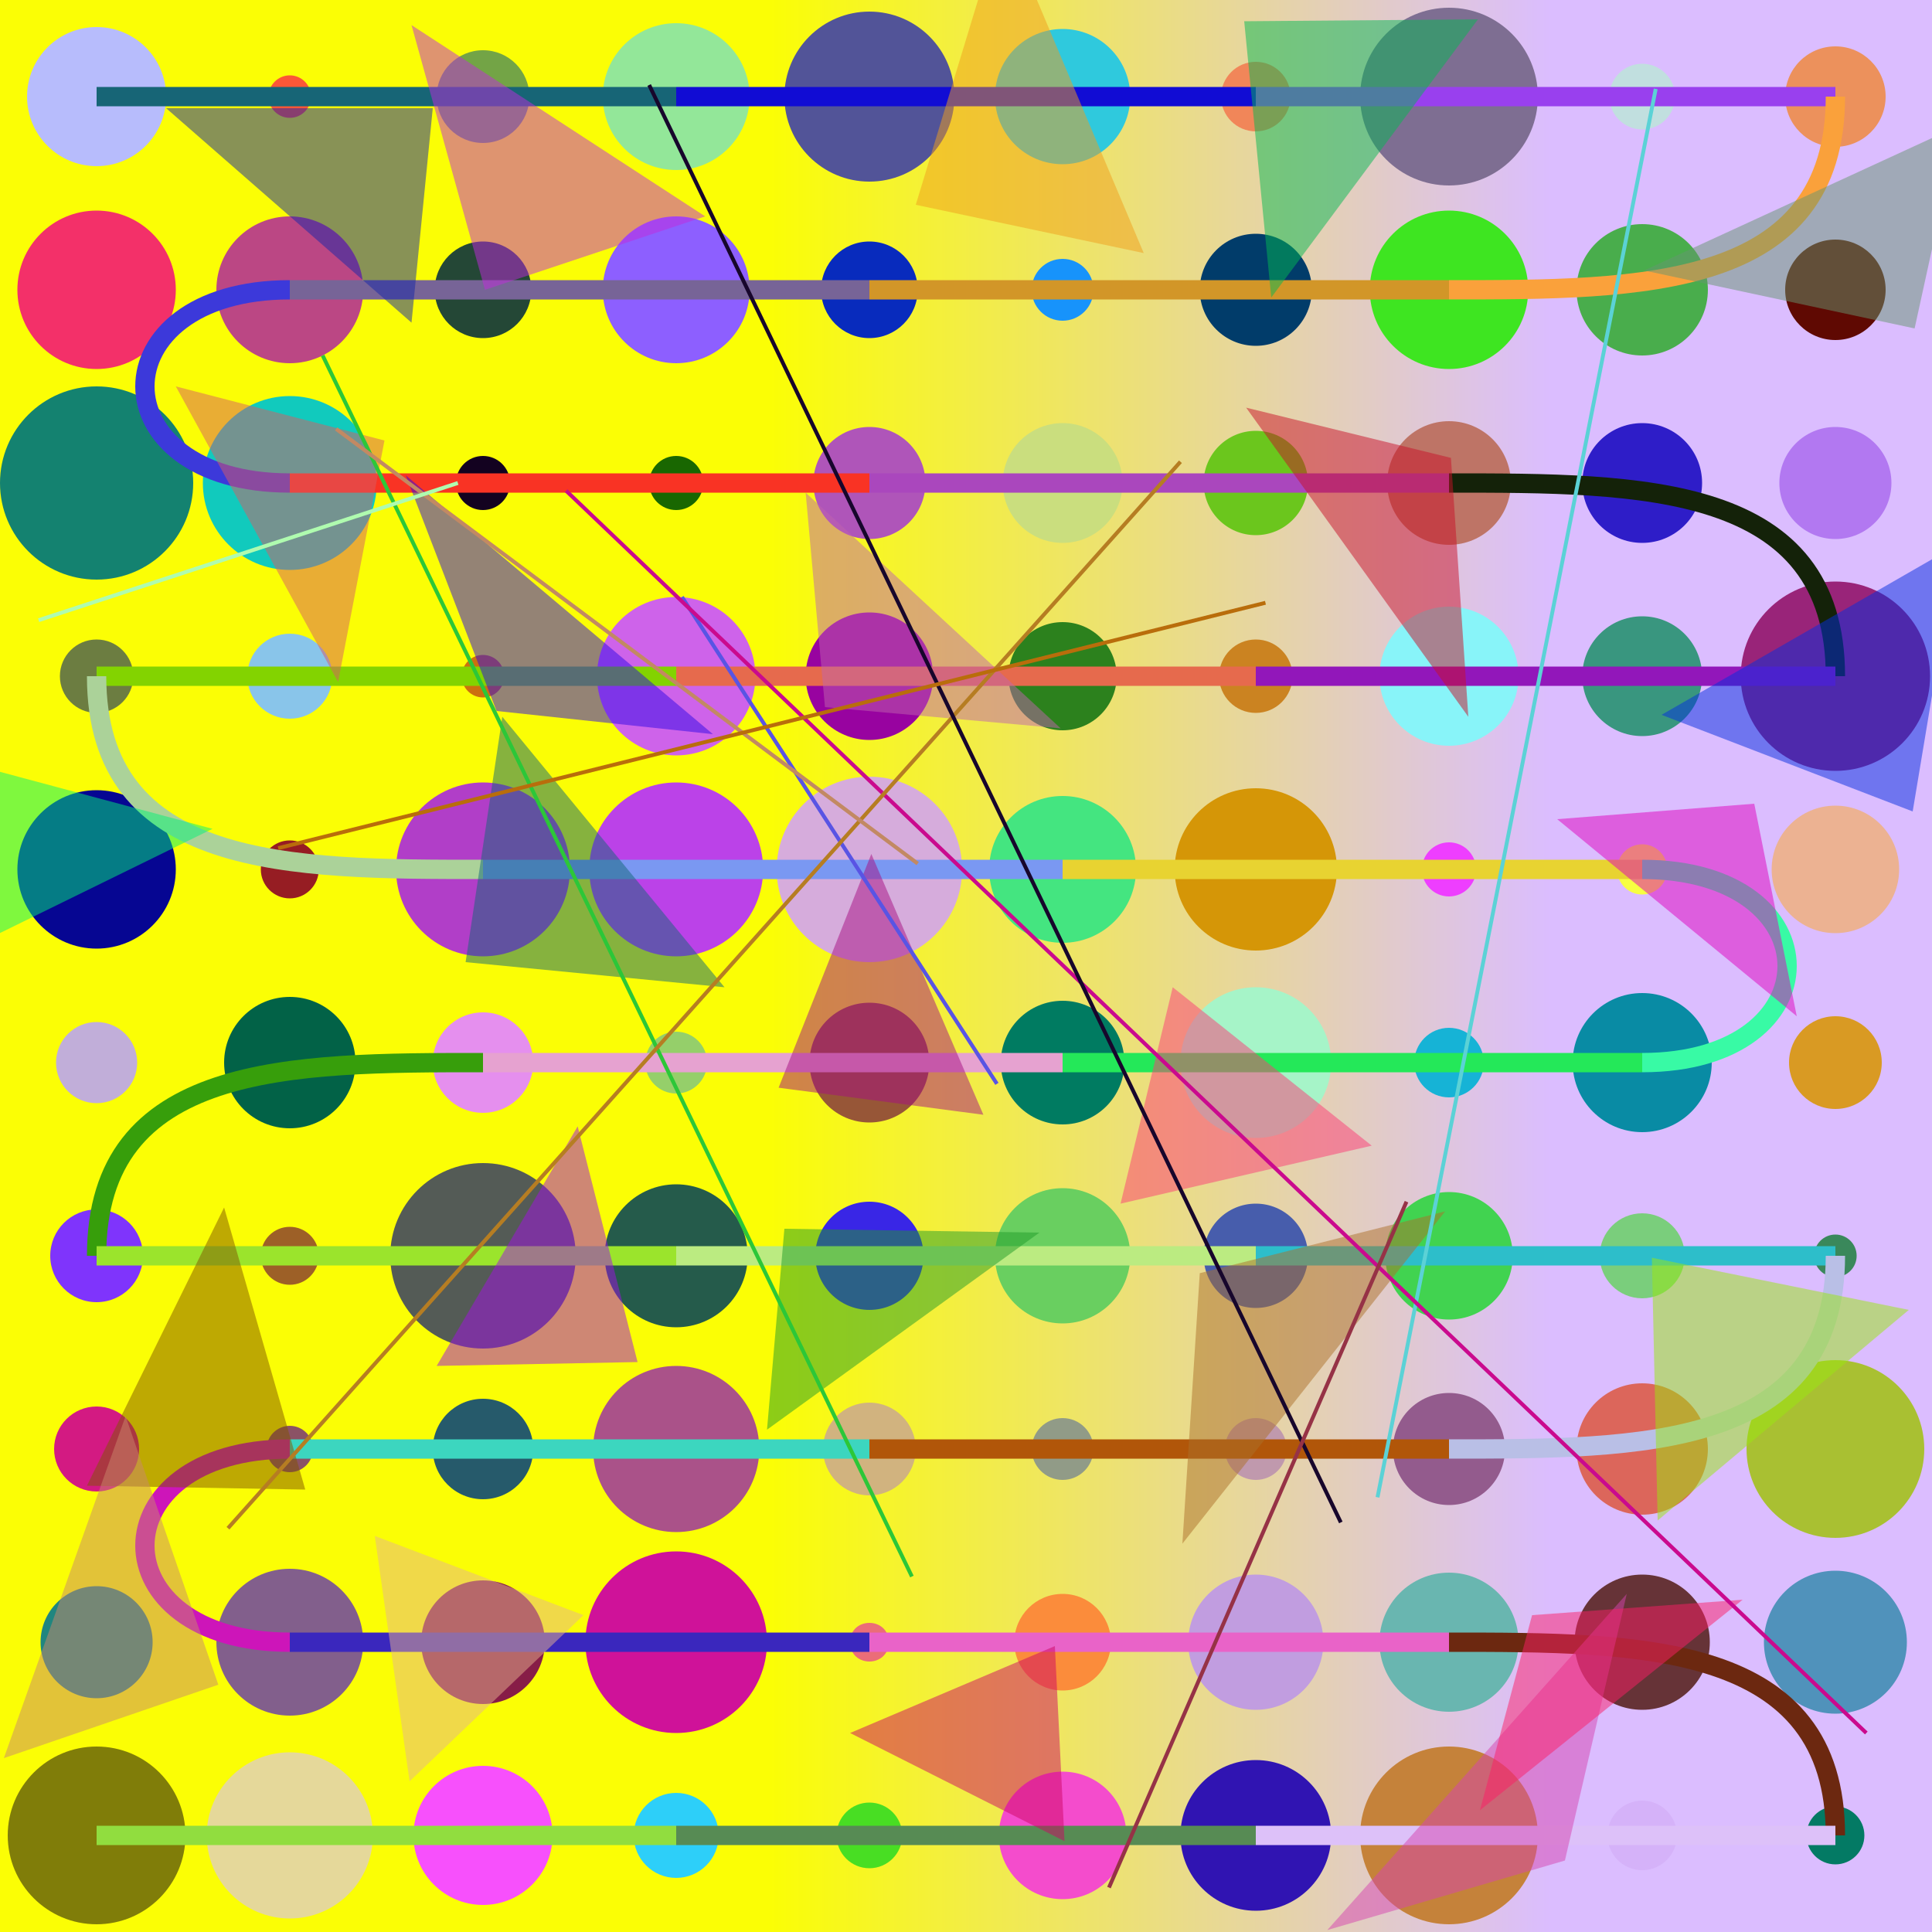 <?xml version="1.0" encoding="UTF-8"?>
<svg xmlns="http://www.w3.org/2000/svg" xmlns:xlink="http://www.w3.org/1999/xlink" width="500pt" height="500pt" viewBox="0 0 500 500" version="1.1">
<defs>
<linearGradient id="linear0" gradientUnits="userSpaceOnUse" x1="0" y1="0.5" x2="1" y2="0.5" gradientTransform="matrix(500,0,0,500,0,0)">
<stop offset="0.4" style="stop-color:rgb(98.3%,99.5%,2.1%);stop-opacity:1;"/>
<stop offset="0.8" style="stop-color:rgb(85.7%,74.1%,99.9%);stop-opacity:1;"/>
</linearGradient>
<clipPath id="clip1">
  <rect x="0" y="0" width="500" height="500"/>
</clipPath>
<g id="surface348" clip-path="url(#clip1)">
<rect x="0" y="0" width="500" height="500" style="fill:url(#linear0);stroke:none;"/>
<path style=" stroke:none;fill-rule:nonzero;fill:rgb(71.6%,73.6%,98.8%);fill-opacity:1;" d="M 43 25 C 43 34.941 34.941 43 25 43 C 15.059 43 7 34.941 7 25 C 7 15.059 15.059 7 25 7 C 34.941 7 43 15.059 43 25 "/>
<path style=" stroke:none;fill-rule:nonzero;fill:rgb(98.2%,34.2%,21.8%);fill-opacity:1;" d="M 80.5 25 C 80.5 28.039 78.039 30.5 75 30.5 C 71.961 30.5 69.5 28.039 69.5 25 C 69.5 21.961 71.961 19.5 75 19.5 C 78.039 19.5 80.5 21.961 80.5 25 "/>
<path style=" stroke:none;fill-rule:nonzero;fill:rgb(45.2%,64.2%,27.7%);fill-opacity:1;" d="M 137 25 C 137 31.629 131.629 37 125 37 C 118.371 37 113 31.629 113 25 C 113 18.371 118.371 13 125 13 C 131.629 13 137 18.371 137 25 "/>
<path style=" stroke:none;fill-rule:nonzero;fill:rgb(57.7%,90.4%,60%);fill-opacity:1;" d="M 194 25 C 194 35.492 185.492 44 175 44 C 164.508 44 156 35.492 156 25 C 156 14.508 164.508 6 175 6 C 185.492 6 194 14.508 194 25 "/>
<path style=" stroke:none;fill-rule:nonzero;fill:rgb(32.1%,32.9%,59.4%);fill-opacity:1;" d="M 247 25 C 247 37.148 237.148 47 225 47 C 212.852 47 203 37.148 203 25 C 203 12.852 212.852 3 225 3 C 237.148 3 247 12.852 247 25 "/>
<path style=" stroke:none;fill-rule:nonzero;fill:rgb(18.6%,78.8%,86.5%);fill-opacity:1;" d="M 292.5 25 C 292.5 34.664 284.664 42.5 275 42.5 C 265.336 42.5 257.5 34.664 257.5 25 C 257.5 15.336 265.336 7.5 275 7.5 C 284.664 7.5 292.5 15.336 292.5 25 "/>
<path style=" stroke:none;fill-rule:nonzero;fill:rgb(94.3%,52.4%,35%);fill-opacity:1;" d="M 334 25 C 334 29.969 329.969 34 325 34 C 320.031 34 316 29.969 316 25 C 316 20.031 320.031 16 325 16 C 329.969 16 334 20.031 334 25 "/>
<path style=" stroke:none;fill-rule:nonzero;fill:rgb(49.4%,43.1%,57.4%);fill-opacity:1;" d="M 398 25 C 398 37.703 387.703 48 375 48 C 362.297 48 352 37.703 352 25 C 352 12.297 362.297 2 375 2 C 387.703 2 398 12.297 398 25 "/>
<path style=" stroke:none;fill-rule:nonzero;fill:rgb(75.7%,87.3%,87.5%);fill-opacity:1;" d="M 433.5 25 C 433.5 29.695 429.695 33.5 425 33.5 C 420.305 33.5 416.5 29.695 416.5 25 C 416.5 20.305 420.305 16.5 425 16.5 C 429.695 16.5 433.5 20.305 433.5 25 "/>
<path style=" stroke:none;fill-rule:nonzero;fill:rgb(92.3%,56.8%,36.3%);fill-opacity:1;" d="M 488 25 C 488 32.18 482.18 38 475 38 C 467.82 38 462 32.18 462 25 C 462 17.82 467.82 12 475 12 C 482.18 12 488 17.82 488 25 "/>
<path style=" stroke:none;fill-rule:nonzero;fill:rgb(37.2%,3.6%,0.8%);fill-opacity:1;" d="M 488 75 C 488 82.18 482.18 88 475 88 C 467.82 88 462 82.18 462 75 C 462 67.82 467.82 62 475 62 C 482.18 62 488 67.82 488 75 "/>
<path style=" stroke:none;fill-rule:nonzero;fill:rgb(28.7%,67.6%,30%);fill-opacity:1;" d="M 442 75 C 442 84.391 434.391 92 425 92 C 415.609 92 408 84.391 408 75 C 408 65.609 415.609 58 425 58 C 434.391 58 442 65.609 442 75 "/>
<path style=" stroke:none;fill-rule:nonzero;fill:rgb(24.3%,89.5%,13%);fill-opacity:1;" d="M 395.5 75 C 395.5 86.32 386.32 95.5 375 95.5 C 363.68 95.5 354.5 86.32 354.5 75 C 354.5 63.68 363.68 54.5 375 54.5 C 386.32 54.5 395.5 63.68 395.5 75 "/>
<path style=" stroke:none;fill-rule:nonzero;fill:rgb(0.4%,23.7%,41.5%);fill-opacity:1;" d="M 339.5 75 C 339.5 83.008 333.008 89.5 325 89.5 C 316.992 89.5 310.5 83.008 310.5 75 C 310.5 66.992 316.992 60.5 325 60.5 C 333.008 60.5 339.5 66.992 339.5 75 "/>
<path style=" stroke:none;fill-rule:nonzero;fill:rgb(9.3%,57.5%,98.4%);fill-opacity:1;" d="M 283 75 C 283 79.418 279.418 83 275 83 C 270.582 83 267 79.418 267 75 C 267 70.582 270.582 67 275 67 C 279.418 67 283 70.582 283 75 "/>
<path style=" stroke:none;fill-rule:nonzero;fill:rgb(3.3%,16.9%,73.9%);fill-opacity:1;" d="M 237.5 75 C 237.5 81.902 231.902 87.5 225 87.5 C 218.098 87.5 212.5 81.902 212.5 75 C 212.5 68.098 218.098 62.5 225 62.5 C 231.902 62.5 237.5 68.098 237.5 75 "/>
<path style=" stroke:none;fill-rule:nonzero;fill:rgb(55.3%,37.4%,99.9%);fill-opacity:1;" d="M 194 75 C 194 85.492 185.492 94 175 94 C 164.508 94 156 85.492 156 75 C 156 64.508 164.508 56 175 56 C 185.492 56 194 64.508 194 75 "/>
<path style=" stroke:none;fill-rule:nonzero;fill:rgb(14.3%,28%,21.4%);fill-opacity:1;" d="M 137.5 75 C 137.5 81.902 131.902 87.5 125 87.5 C 118.098 87.5 112.5 81.902 112.5 75 C 112.5 68.098 118.098 62.5 125 62.5 C 131.902 62.5 137.5 68.098 137.5 75 "/>
<path style=" stroke:none;fill-rule:nonzero;fill:rgb(73.4%,28%,51.7%);fill-opacity:1;" d="M 94 75 C 94 85.492 85.492 94 75 94 C 64.508 94 56 85.492 56 75 C 56 64.508 64.508 56 75 56 C 85.492 56 94 64.508 94 75 "/>
<path style=" stroke:none;fill-rule:nonzero;fill:rgb(95.1%,19%,41.2%);fill-opacity:1;" d="M 45.5 75 C 45.5 86.32 36.32 95.5 25 95.5 C 13.68 95.5 4.5 86.32 4.5 75 C 4.5 63.68 13.68 54.5 25 54.5 C 36.32 54.5 45.5 63.68 45.5 75 "/>
<path style=" stroke:none;fill-rule:nonzero;fill:rgb(7.9%,51%,43.8%);fill-opacity:1;" d="M 50 125 C 50 138.809 38.809 150 25 150 C 11.191 150 0 138.809 0 125 C 0 111.191 11.191 100 25 100 C 38.809 100 50 111.191 50 125 "/>
<path style=" stroke:none;fill-rule:nonzero;fill:rgb(6.8%,79%,74%);fill-opacity:1;" d="M 97.5 125 C 97.5 137.426 87.426 147.5 75 147.5 C 62.574 147.5 52.5 137.426 52.5 125 C 52.5 112.574 62.574 102.5 75 102.5 C 87.426 102.5 97.5 112.574 97.5 125 "/>
<path style=" stroke:none;fill-rule:nonzero;fill:rgb(7.8%,0.8%,12.5%);fill-opacity:1;" d="M 132 125 C 132 128.867 128.867 132 125 132 C 121.133 132 118 128.867 118 125 C 118 121.133 121.133 118 125 118 C 128.867 118 132 121.133 132 125 "/>
<path style=" stroke:none;fill-rule:nonzero;fill:rgb(10%,40.5%,0.6%);fill-opacity:1;" d="M 182 125 C 182 128.867 178.867 132 175 132 C 171.133 132 168 128.867 168 125 C 168 121.133 171.133 118 175 118 C 178.867 118 182 121.133 182 125 "/>
<path style=" stroke:none;fill-rule:nonzero;fill:rgb(68.6%,33.4%,72.4%);fill-opacity:1;" d="M 239.5 125 C 239.5 133.008 233.008 139.5 225 139.5 C 216.992 139.5 210.5 133.008 210.5 125 C 210.5 116.992 216.992 110.5 225 110.5 C 233.008 110.5 239.5 116.992 239.5 125 "/>
<path style=" stroke:none;fill-rule:nonzero;fill:rgb(79.1%,87.1%,49.4%);fill-opacity:1;" d="M 290.5 125 C 290.5 133.559 283.559 140.5 275 140.5 C 266.441 140.5 259.5 133.559 259.5 125 C 259.5 116.441 266.441 109.5 275 109.5 C 283.559 109.5 290.5 116.441 290.5 125 "/>
<path style=" stroke:none;fill-rule:nonzero;fill:rgb(41.9%,77.7%,11.4%);fill-opacity:1;" d="M 338.5 125 C 338.5 132.457 332.457 138.5 325 138.5 C 317.543 138.5 311.5 132.457 311.5 125 C 311.5 117.543 317.543 111.5 325 111.5 C 332.457 111.5 338.5 117.543 338.5 125 "/>
<path style=" stroke:none;fill-rule:nonzero;fill:rgb(74.6%,45.4%,40.2%);fill-opacity:1;" d="M 391 125 C 391 133.836 383.836 141 375 141 C 366.164 141 359 133.836 359 125 C 359 116.164 366.164 109 375 109 C 383.836 109 391 116.164 391 125 "/>
<path style=" stroke:none;fill-rule:nonzero;fill:rgb(18.3%,11.7%,78.5%);fill-opacity:1;" d="M 440.5 125 C 440.5 133.559 433.559 140.5 425 140.5 C 416.441 140.5 409.5 133.559 409.5 125 C 409.5 116.441 416.441 109.5 425 109.5 C 433.559 109.5 440.5 116.441 440.5 125 "/>
<path style=" stroke:none;fill-rule:nonzero;fill:rgb(69.7%,47.2%,94.3%);fill-opacity:1;" d="M 489.5 125 C 489.5 133.008 483.008 139.5 475 139.5 C 466.992 139.5 460.5 133.008 460.5 125 C 460.5 116.992 466.992 110.5 475 110.5 C 483.008 110.5 489.5 116.992 489.5 125 "/>
<path style=" stroke:none;fill-rule:nonzero;fill:rgb(60%,14.3%,47.4%);fill-opacity:1;" d="M 499.5 175 C 499.5 188.531 488.531 199.5 475 199.5 C 461.469 199.5 450.5 188.531 450.5 175 C 450.5 161.469 461.469 150.5 475 150.5 C 488.531 150.5 499.5 161.469 499.5 175 "/>
<path style=" stroke:none;fill-rule:nonzero;fill:rgb(22.6%,58.7%,49.7%);fill-opacity:1;" d="M 440.5 175 C 440.5 183.559 433.559 190.5 425 190.5 C 416.441 190.5 409.5 183.559 409.5 175 C 409.5 166.441 416.441 159.5 425 159.5 C 433.559 159.5 440.5 166.441 440.5 175 "/>
<path style=" stroke:none;fill-rule:nonzero;fill:rgb(53.2%,95.5%,97.4%);fill-opacity:1;" d="M 393 175 C 393 184.941 384.941 193 375 193 C 365.059 193 357 184.941 357 175 C 357 165.059 365.059 157 375 157 C 384.941 157 393 165.059 393 175 "/>
<path style=" stroke:none;fill-rule:nonzero;fill:rgb(79.6%,51.3%,12.9%);fill-opacity:1;" d="M 334.5 175 C 334.5 180.246 330.246 184.5 325 184.5 C 319.754 184.5 315.5 180.246 315.5 175 C 315.5 169.754 319.754 165.5 325 165.5 C 330.246 165.5 334.5 169.754 334.5 175 "/>
<path style=" stroke:none;fill-rule:nonzero;fill:rgb(17.3%,50.6%,11.6%);fill-opacity:1;" d="M 289 175 C 289 182.73 282.73 189 275 189 C 267.27 189 261 182.73 261 175 C 261 167.27 267.27 161 275 161 C 282.73 161 289 167.27 289 175 "/>
<path style=" stroke:none;fill-rule:nonzero;fill:rgb(59.4%,1.2%,62.6%);fill-opacity:1;" d="M 241.5 175 C 241.5 184.113 234.113 191.5 225 191.5 C 215.887 191.5 208.5 184.113 208.5 175 C 208.5 165.887 215.887 158.5 225 158.5 C 234.113 158.5 241.5 165.887 241.5 175 "/>
<path style=" stroke:none;fill-rule:nonzero;fill:rgb(80.6%,38.7%,91.7%);fill-opacity:1;" d="M 195.5 175 C 195.5 186.32 186.32 195.5 175 195.5 C 163.68 195.5 154.5 186.32 154.5 175 C 154.5 163.68 163.68 154.5 175 154.5 C 186.32 154.5 195.5 163.68 195.5 175 "/>
<path style=" stroke:none;fill-rule:nonzero;fill:rgb(80%,44%,6.2%);fill-opacity:1;" d="M 130.5 175 C 130.5 178.039 128.039 180.5 125 180.5 C 121.961 180.5 119.5 178.039 119.5 175 C 119.5 171.961 121.961 169.5 125 169.5 C 128.039 169.5 130.5 171.961 130.5 175 "/>
<path style=" stroke:none;fill-rule:nonzero;fill:rgb(53.9%,77.1%,91.7%);fill-opacity:1;" d="M 86 175 C 86 181.074 81.074 186 75 186 C 68.926 186 64 181.074 64 175 C 64 168.926 68.926 164 75 164 C 81.074 164 86 168.926 86 175 "/>
<path style=" stroke:none;fill-rule:nonzero;fill:rgb(42.3%,48.9%,25.4%);fill-opacity:1;" d="M 34.5 175 C 34.5 180.246 30.246 184.5 25 184.5 C 19.754 184.5 15.5 180.246 15.5 175 C 15.5 169.754 19.754 165.5 25 165.5 C 30.246 165.5 34.5 169.754 34.5 175 "/>
<path style=" stroke:none;fill-rule:nonzero;fill:rgb(2.4%,2.6%,57.1%);fill-opacity:1;" d="M 45.5 225 C 45.5 236.32 36.32 245.5 25 245.5 C 13.68 245.5 4.5 236.32 4.5 225 C 4.5 213.68 13.68 204.5 25 204.5 C 36.32 204.5 45.5 213.68 45.5 225 "/>
<path style=" stroke:none;fill-rule:nonzero;fill:rgb(58.9%,11.5%,13.7%);fill-opacity:1;" d="M 82.5 225 C 82.5 229.141 79.141 232.5 75 232.5 C 70.859 232.5 67.5 229.141 67.5 225 C 67.5 220.859 70.859 217.5 75 217.5 C 79.141 217.5 82.5 220.859 82.5 225 "/>
<path style=" stroke:none;fill-rule:nonzero;fill:rgb(69.2%,24.3%,78.4%);fill-opacity:1;" d="M 147.5 225 C 147.5 237.426 137.426 247.5 125 247.5 C 112.574 247.5 102.5 237.426 102.5 225 C 102.5 212.574 112.574 202.5 125 202.5 C 137.426 202.5 147.5 212.574 147.5 225 "/>
<path style=" stroke:none;fill-rule:nonzero;fill:rgb(73.2%,26.1%,90.9%);fill-opacity:1;" d="M 197.5 225 C 197.5 237.426 187.426 247.5 175 247.5 C 162.574 247.5 152.5 237.426 152.5 225 C 152.5 212.574 162.574 202.5 175 202.5 C 187.426 202.5 197.5 212.574 197.5 225 "/>
<path style=" stroke:none;fill-rule:nonzero;fill:rgb(83.6%,67.2%,86.2%);fill-opacity:1;" d="M 249 225 C 249 238.254 238.254 249 225 249 C 211.746 249 201 238.254 201 225 C 201 211.746 211.746 201 225 201 C 238.254 201 249 211.746 249 225 "/>
<path style=" stroke:none;fill-rule:nonzero;fill:rgb(26.6%,89.5%,50.1%);fill-opacity:1;" d="M 294 225 C 294 235.492 285.492 244 275 244 C 264.508 244 256 235.492 256 225 C 256 214.508 264.508 206 275 206 C 285.492 206 294 214.508 294 225 "/>
<path style=" stroke:none;fill-rule:nonzero;fill:rgb(83.3%,58.7%,2.8%);fill-opacity:1;" d="M 346 225 C 346 236.598 336.598 246 325 246 C 313.402 246 304 236.598 304 225 C 304 213.402 313.402 204 325 204 C 336.598 204 346 213.402 346 225 "/>
<path style=" stroke:none;fill-rule:nonzero;fill:rgb(93.3%,24.4%,99.8%);fill-opacity:1;" d="M 382 225 C 382 228.867 378.867 232 375 232 C 371.133 232 368 228.867 368 225 C 368 221.133 371.133 218 375 218 C 378.867 218 382 221.133 382 225 "/>
<path style=" stroke:none;fill-rule:nonzero;fill:rgb(96.5%,99.9%,25.7%);fill-opacity:1;" d="M 431.5 225 C 431.5 228.59 428.59 231.5 425 231.5 C 421.41 231.5 418.5 228.59 418.5 225 C 418.5 221.41 421.41 218.5 425 218.5 C 428.59 218.5 431.5 221.41 431.5 225 "/>
<path style=" stroke:none;fill-rule:nonzero;fill:rgb(92.3%,69.8%,57.3%);fill-opacity:1;" d="M 491.5 225 C 491.5 234.113 484.113 241.5 475 241.5 C 465.887 241.5 458.5 234.113 458.5 225 C 458.5 215.887 465.887 208.5 475 208.5 C 484.113 208.5 491.5 215.887 491.5 225 "/>
<path style=" stroke:none;fill-rule:nonzero;fill:rgb(84.8%,60.4%,13.9%);fill-opacity:1;" d="M 487 275 C 487 281.629 481.629 287 475 287 C 468.371 287 463 281.629 463 275 C 463 268.371 468.371 263 475 263 C 481.629 263 487 268.371 487 275 "/>
<path style=" stroke:none;fill-rule:nonzero;fill:rgb(3.7%,54.4%,64.4%);fill-opacity:1;" d="M 443 275 C 443 284.941 434.941 293 425 293 C 415.059 293 407 284.941 407 275 C 407 265.059 415.059 257 425 257 C 434.941 257 443 265.059 443 275 "/>
<path style=" stroke:none;fill-rule:nonzero;fill:rgb(8.7%,70.1%,83.7%);fill-opacity:1;" d="M 384 275 C 384 279.969 379.969 284 375 284 C 370.031 284 366 279.969 366 275 C 366 270.031 370.031 266 375 266 C 379.969 266 384 270.031 384 275 "/>
<path style=" stroke:none;fill-rule:nonzero;fill:rgb(65.1%,95.4%,78.4%);fill-opacity:1;" d="M 344.5 275 C 344.5 285.77 335.77 294.5 325 294.5 C 314.23 294.5 305.5 285.77 305.5 275 C 305.5 264.23 314.23 255.5 325 255.5 C 335.77 255.5 344.5 264.23 344.5 275 "/>
<path style=" stroke:none;fill-rule:nonzero;fill:rgb(0.2%,48.3%,38.1%);fill-opacity:1;" d="M 291 275 C 291 283.836 283.836 291 275 291 C 266.164 291 259 283.836 259 275 C 259 266.164 266.164 259 275 259 C 283.836 259 291 266.164 291 275 "/>
<path style=" stroke:none;fill-rule:nonzero;fill:rgb(59.1%,33.6%,21.5%);fill-opacity:1;" d="M 240.5 275 C 240.5 283.559 233.559 290.5 225 290.5 C 216.441 290.5 209.5 283.559 209.5 275 C 209.5 266.441 216.441 259.5 225 259.5 C 233.559 259.5 240.5 266.441 240.5 275 "/>
<path style=" stroke:none;fill-rule:nonzero;fill:rgb(58.3%,80.9%,41.5%);fill-opacity:1;" d="M 183 275 C 183 279.418 179.418 283 175 283 C 170.582 283 167 279.418 167 275 C 167 270.582 170.582 267 175 267 C 179.418 267 183 270.582 183 275 "/>
<path style=" stroke:none;fill-rule:nonzero;fill:rgb(89.6%,56%,93.2%);fill-opacity:1;" d="M 138 275 C 138 282.18 132.18 288 125 288 C 117.82 288 112 282.18 112 275 C 112 267.82 117.82 262 125 262 C 132.18 262 138 267.82 138 275 "/>
<path style=" stroke:none;fill-rule:nonzero;fill:rgb(1.1%,38.3%,28.1%);fill-opacity:1;" d="M 92 275 C 92 284.391 84.391 292 75 292 C 65.609 292 58 284.391 58 275 C 58 265.609 65.609 258 75 258 C 84.391 258 92 265.609 92 275 "/>
<path style=" stroke:none;fill-rule:nonzero;fill:rgb(75.4%,68%,84.8%);fill-opacity:1;" d="M 35.5 275 C 35.5 280.801 30.801 285.5 25 285.5 C 19.199 285.5 14.5 280.801 14.5 275 C 14.5 269.199 19.199 264.5 25 264.5 C 30.801 264.5 35.5 269.199 35.5 275 "/>
<path style=" stroke:none;fill-rule:nonzero;fill:rgb(49.8%,20.7%,98.6%);fill-opacity:1;" d="M 37 325 C 37 331.629 31.629 337 25 337 C 18.371 337 13 331.629 13 325 C 13 318.371 18.371 313 25 313 C 31.629 313 37 318.371 37 325 "/>
<path style=" stroke:none;fill-rule:nonzero;fill:rgb(61.5%,37.6%,15.6%);fill-opacity:1;" d="M 82.5 325 C 82.5 329.141 79.141 332.5 75 332.5 C 70.859 332.5 67.5 329.141 67.5 325 C 67.5 320.859 70.859 317.5 75 317.5 C 79.141 317.5 82.5 320.859 82.5 325 "/>
<path style=" stroke:none;fill-rule:nonzero;fill:rgb(33.1%,35.9%,33.6%);fill-opacity:1;" d="M 149 325 C 149 338.254 138.254 349 125 349 C 111.746 349 101 338.254 101 325 C 101 311.746 111.746 301 125 301 C 138.254 301 149 311.746 149 325 "/>
<path style=" stroke:none;fill-rule:nonzero;fill:rgb(14.8%,35.9%,29.5%);fill-opacity:1;" d="M 193.5 325 C 193.5 335.219 185.219 343.5 175 343.5 C 164.781 343.5 156.5 335.219 156.5 325 C 156.5 314.781 164.781 306.5 175 306.5 C 185.219 306.5 193.5 314.781 193.5 325 "/>
<path style=" stroke:none;fill-rule:nonzero;fill:rgb(22.6%,15%,90%);fill-opacity:1;" d="M 239 325 C 239 332.73 232.73 339 225 339 C 217.27 339 211 332.73 211 325 C 211 317.27 217.27 311 225 311 C 232.73 311 239 317.27 239 325 "/>
<path style=" stroke:none;fill-rule:nonzero;fill:rgb(41.1%,81.2%,37.5%);fill-opacity:1;" d="M 292.5 325 C 292.5 334.664 284.664 342.5 275 342.5 C 265.336 342.5 257.5 334.664 257.5 325 C 257.5 315.336 265.336 307.5 275 307.5 C 284.664 307.5 292.5 315.336 292.5 325 "/>
<path style=" stroke:none;fill-rule:nonzero;fill:rgb(28.1%,36.5%,67.3%);fill-opacity:1;" d="M 338.5 325 C 338.5 332.457 332.457 338.5 325 338.5 C 317.543 338.5 311.5 332.457 311.5 325 C 311.5 317.543 317.543 311.5 325 311.5 C 332.457 311.5 338.5 317.543 338.5 325 "/>
<path style=" stroke:none;fill-rule:nonzero;fill:rgb(25.6%,82.7%,31.3%);fill-opacity:1;" d="M 391.5 325 C 391.5 334.113 384.113 341.5 375 341.5 C 365.887 341.5 358.5 334.113 358.5 325 C 358.5 315.887 365.887 308.5 375 308.5 C 384.113 308.5 391.5 315.887 391.5 325 "/>
<path style=" stroke:none;fill-rule:nonzero;fill:rgb(47.9%,80.8%,48.6%);fill-opacity:1;" d="M 436 325 C 436 331.074 431.074 336 425 336 C 418.926 336 414 331.074 414 325 C 414 318.926 418.926 314 425 314 C 431.074 314 436 318.926 436 325 "/>
<path style=" stroke:none;fill-rule:nonzero;fill:rgb(22.9%,53.5%,35.9%);fill-opacity:1;" d="M 480.5 325 C 480.5 328.039 478.039 330.5 475 330.5 C 471.961 330.5 469.5 328.039 469.5 325 C 469.5 321.961 471.961 319.5 475 319.5 C 478.039 319.5 480.5 321.961 480.5 325 "/>
<path style=" stroke:none;fill-rule:nonzero;fill:rgb(66.2%,75.3%,19.9%);fill-opacity:1;" d="M 498 375 C 498 387.703 487.703 398 475 398 C 462.297 398 452 387.703 452 375 C 452 362.297 462.297 352 475 352 C 487.703 352 498 362.297 498 375 "/>
<path style=" stroke:none;fill-rule:nonzero;fill:rgb(86.3%,39.9%,35.6%);fill-opacity:1;" d="M 442 375 C 442 384.391 434.391 392 425 392 C 415.609 392 408 384.391 408 375 C 408 365.609 415.609 358 425 358 C 434.391 358 442 365.609 442 375 "/>
<path style=" stroke:none;fill-rule:nonzero;fill:rgb(57.8%,35.6%,55.4%);fill-opacity:1;" d="M 389.5 375 C 389.5 383.008 383.008 389.5 375 389.5 C 366.992 389.5 360.5 383.008 360.5 375 C 360.5 366.992 366.992 360.5 375 360.5 C 383.008 360.5 389.5 366.992 389.5 375 "/>
<path style=" stroke:none;fill-rule:nonzero;fill:rgb(75.3%,59.8%,67.7%);fill-opacity:1;" d="M 333 375 C 333 379.418 329.418 383 325 383 C 320.582 383 317 379.418 317 375 C 317 370.582 320.582 367 325 367 C 329.418 367 333 370.582 333 375 "/>
<path style=" stroke:none;fill-rule:nonzero;fill:rgb(56.9%,60.8%,52.8%);fill-opacity:1;" d="M 283 375 C 283 379.418 279.418 383 275 383 C 270.582 383 267 379.418 267 375 C 267 370.582 270.582 367 275 367 C 279.418 367 283 370.582 283 375 "/>
<path style=" stroke:none;fill-rule:nonzero;fill:rgb(81.7%,70.3%,49.9%);fill-opacity:1;" d="M 237 375 C 237 381.629 231.629 387 225 387 C 218.371 387 213 381.629 213 375 C 213 368.371 218.371 363 225 363 C 231.629 363 237 368.371 237 375 "/>
<path style=" stroke:none;fill-rule:nonzero;fill:rgb(66.6%,32.3%,53.6%);fill-opacity:1;" d="M 196.5 375 C 196.5 386.875 186.875 396.5 175 396.5 C 163.125 396.5 153.5 386.875 153.5 375 C 153.5 363.125 163.125 353.5 175 353.5 C 186.875 353.5 196.5 363.125 196.5 375 "/>
<path style=" stroke:none;fill-rule:nonzero;fill:rgb(15.2%,35.2%,41.8%);fill-opacity:1;" d="M 138 375 C 138 382.18 132.18 388 125 388 C 117.82 388 112 382.18 112 375 C 112 367.82 117.82 362 125 362 C 132.18 362 138 367.82 138 375 "/>
<path style=" stroke:none;fill-rule:nonzero;fill:rgb(54.4%,32.2%,39.8%);fill-opacity:1;" d="M 81 375 C 81 378.312 78.312 381 75 381 C 71.688 381 69 378.312 69 375 C 69 371.688 71.688 369 75 369 C 78.312 369 81 371.688 81 375 "/>
<path style=" stroke:none;fill-rule:nonzero;fill:rgb(82.7%,10.3%,51%);fill-opacity:1;" d="M 36 375 C 36 381.074 31.074 386 25 386 C 18.926 386 14 381.074 14 375 C 14 368.926 18.926 364 25 364 C 31.074 364 36 368.926 36 375 "/>
<path style=" stroke:none;fill-rule:nonzero;fill:rgb(12.5%,52.4%,49.7%);fill-opacity:1;" d="M 39.5 425 C 39.5 433.008 33.008 439.5 25 439.5 C 16.992 439.5 10.5 433.008 10.5 425 C 10.5 416.992 16.992 410.5 25 410.5 C 33.008 410.5 39.5 416.992 39.5 425 "/>
<path style=" stroke:none;fill-rule:nonzero;fill:rgb(51.1%,37.3%,54.8%);fill-opacity:1;" d="M 94 425 C 94 435.492 85.492 444 75 444 C 64.508 444 56 435.492 56 425 C 56 414.508 64.508 406 75 406 C 85.492 406 94 414.508 94 425 "/>
<path style=" stroke:none;fill-rule:nonzero;fill:rgb(53%,11.4%,28.1%);fill-opacity:1;" d="M 141 425 C 141 433.836 133.836 441 125 441 C 116.164 441 109 433.836 109 425 C 109 416.164 116.164 409 125 409 C 133.836 409 141 416.164 141 425 "/>
<path style=" stroke:none;fill-rule:nonzero;fill:rgb(81%,7.1%,60.1%);fill-opacity:1;" d="M 198.5 425 C 198.5 437.98 187.98 448.5 175 448.5 C 162.02 448.5 151.5 437.98 151.5 425 C 151.5 412.02 162.02 401.5 175 401.5 C 187.98 401.5 198.5 412.02 198.5 425 "/>
<path style=" stroke:none;fill-rule:nonzero;fill:rgb(92.1%,42.9%,47.1%);fill-opacity:1;" d="M 230 425 C 230 431.668 220 431.668 220 425 C 220 418.332 230 418.332 230 425 "/>
<path style=" stroke:none;fill-rule:nonzero;fill:rgb(98.2%,54.8%,23.1%);fill-opacity:1;" d="M 287.5 425 C 287.5 431.902 281.902 437.5 275 437.5 C 268.098 437.5 262.5 431.902 262.5 425 C 262.5 418.098 268.098 412.5 275 412.5 C 281.902 412.5 287.5 418.098 287.5 425 "/>
<path style=" stroke:none;fill-rule:nonzero;fill:rgb(75.4%,61.6%,87.6%);fill-opacity:1;" d="M 342.5 425 C 342.5 434.664 334.664 442.5 325 442.5 C 315.336 442.5 307.5 434.664 307.5 425 C 307.5 415.336 315.336 407.5 325 407.5 C 334.664 407.5 342.5 415.336 342.5 425 "/>
<path style=" stroke:none;fill-rule:nonzero;fill:rgb(41.4%,71.3%,69.1%);fill-opacity:1;" d="M 393 425 C 393 434.941 384.941 443 375 443 C 365.059 443 357 434.941 357 425 C 357 415.059 365.059 407 375 407 C 384.941 407 393 415.059 393 425 "/>
<path style=" stroke:none;fill-rule:nonzero;fill:rgb(39.9%,20.2%,21.7%);fill-opacity:1;" d="M 442.5 425 C 442.5 434.664 434.664 442.5 425 442.5 C 415.336 442.5 407.5 434.664 407.5 425 C 407.5 415.336 415.336 407.5 425 407.5 C 434.664 407.5 442.5 415.336 442.5 425 "/>
<path style=" stroke:none;fill-rule:nonzero;fill:rgb(31.5%,57.3%,73.1%);fill-opacity:1;" d="M 493.5 425 C 493.5 435.219 485.219 443.5 475 443.5 C 464.781 443.5 456.5 435.219 456.5 425 C 456.5 414.781 464.781 406.5 475 406.5 C 485.219 406.5 493.5 414.781 493.5 425 "/>
<path style=" stroke:none;fill-rule:nonzero;fill:rgb(1.4%,47.9%,39.4%);fill-opacity:1;" d="M 482.5 475 C 482.5 479.141 479.141 482.5 475 482.5 C 470.859 482.5 467.5 479.141 467.5 475 C 467.5 470.859 470.859 467.5 475 467.5 C 479.141 467.5 482.5 470.859 482.5 475 "/>
<path style=" stroke:none;fill-rule:nonzero;fill:rgb(83.5%,69.7%,97.6%);fill-opacity:1;" d="M 434 475 C 434 479.969 429.969 484 425 484 C 420.031 484 416 479.969 416 475 C 416 470.031 420.031 466 425 466 C 429.969 466 434 470.031 434 475 "/>
<path style=" stroke:none;fill-rule:nonzero;fill:rgb(77%,50.8%,22.7%);fill-opacity:1;" d="M 398 475 C 398 487.703 387.703 498 375 498 C 362.297 498 352 487.703 352 475 C 352 462.297 362.297 452 375 452 C 387.703 452 398 462.297 398 475 "/>
<path style=" stroke:none;fill-rule:nonzero;fill:rgb(18.9%,8%,69.6%);fill-opacity:1;" d="M 344.5 475 C 344.5 485.77 335.77 494.5 325 494.5 C 314.23 494.5 305.5 485.77 305.5 475 C 305.5 464.23 314.23 455.5 325 455.5 C 335.77 455.5 344.5 464.23 344.5 475 "/>
<path style=" stroke:none;fill-rule:nonzero;fill:rgb(95.7%,29.7%,79.8%);fill-opacity:1;" d="M 291.5 475 C 291.5 484.113 284.113 491.5 275 491.5 C 265.887 491.5 258.5 484.113 258.5 475 C 258.5 465.887 265.887 458.5 275 458.5 C 284.113 458.5 291.5 465.887 291.5 475 "/>
<path style=" stroke:none;fill-rule:nonzero;fill:rgb(28.3%,86.9%,13.7%);fill-opacity:1;" d="M 233.5 475 C 233.5 479.695 229.695 483.5 225 483.5 C 220.305 483.5 216.5 479.695 216.5 475 C 216.5 470.305 220.305 466.5 225 466.5 C 229.695 466.5 233.5 470.305 233.5 475 "/>
<path style=" stroke:none;fill-rule:nonzero;fill:rgb(17.7%,80.9%,97.5%);fill-opacity:1;" d="M 186 475 C 186 481.074 181.074 486 175 486 C 168.926 486 164 481.074 164 475 C 164 468.926 168.926 464 175 464 C 181.074 464 186 468.926 186 475 "/>
<path style=" stroke:none;fill-rule:nonzero;fill:rgb(96.5%,31.5%,98.7%);fill-opacity:1;" d="M 143 475 C 143 484.941 134.941 493 125 493 C 115.059 493 107 484.941 107 475 C 107 465.059 115.059 457 125 457 C 134.941 457 143 465.059 143 475 "/>
<path style=" stroke:none;fill-rule:nonzero;fill:rgb(89.7%,84.4%,60.4%);fill-opacity:1;" d="M 96.5 475 C 96.5 486.875 86.875 496.5 75 496.5 C 63.125 496.5 53.5 486.875 53.5 475 C 53.5 463.125 63.125 453.5 75 453.5 C 86.875 453.5 96.5 463.125 96.5 475 "/>
<path style=" stroke:none;fill-rule:nonzero;fill:rgb(50.3%,49%,3.6%);fill-opacity:1;" d="M 48 475 C 48 487.703 37.703 498 25 498 C 12.297 498 2 487.703 2 475 C 2 462.297 12.297 452 25 452 C 37.703 452 48 462.297 48 475 "/>
<path style="fill:none;stroke-width:0.01;stroke-linecap:butt;stroke-linejoin:miter;stroke:rgb(9.3%,39.8%,46.2%);stroke-opacity:1;stroke-miterlimit:10;" d="M 0.05 0.05 C 0.15 0.05 0.25 0.05 0.35 0.05 " transform="matrix(500,0,0,500,0,0)"/>
<path style="fill:none;stroke-width:0.01;stroke-linecap:butt;stroke-linejoin:miter;stroke:rgb(7%,4.9%,83.1%);stroke-opacity:1;stroke-miterlimit:10;" d="M 0.35 0.05 C 0.45 0.05 0.55 0.05 0.65 0.05 " transform="matrix(500,0,0,500,0,0)"/>
<path style="fill:none;stroke-width:0.01;stroke-linecap:butt;stroke-linejoin:miter;stroke:rgb(59.9%,25.1%,93.3%);stroke-opacity:1;stroke-miterlimit:10;" d="M 0.65 0.05 C 0.75 0.05 0.85 0.05 0.95 0.05 " transform="matrix(500,0,0,500,0,0)"/>
<path style="fill:none;stroke-width:0.01;stroke-linecap:butt;stroke-linejoin:miter;stroke:rgb(98%,62.9%,23.3%);stroke-opacity:1;stroke-miterlimit:10;" d="M 0.95 0.05 C 0.95 0.15 0.85 0.15 0.75 0.15 " transform="matrix(500,0,0,500,0,0)"/>
<path style="fill:none;stroke-width:0.01;stroke-linecap:butt;stroke-linejoin:miter;stroke:rgb(82.3%,58.8%,16%);stroke-opacity:1;stroke-miterlimit:10;" d="M 0.75 0.15 C 0.65 0.15 0.55 0.15 0.45 0.15 " transform="matrix(500,0,0,500,0,0)"/>
<path style="fill:none;stroke-width:0.01;stroke-linecap:butt;stroke-linejoin:miter;stroke:rgb(46.7%,39.1%,59.2%);stroke-opacity:1;stroke-miterlimit:10;" d="M 0.45 0.15 C 0.35 0.15 0.25 0.15 0.15 0.15 " transform="matrix(500,0,0,500,0,0)"/>
<path style="fill:none;stroke-width:0.01;stroke-linecap:butt;stroke-linejoin:miter;stroke:rgb(23.8%,22.4%,85.5%);stroke-opacity:1;stroke-miterlimit:10;" d="M 0.15 0.15 C 0.05 0.15 0.05 0.25 0.15 0.25 " transform="matrix(500,0,0,500,0,0)"/>
<path style="fill:none;stroke-width:0.01;stroke-linecap:butt;stroke-linejoin:miter;stroke:rgb(97.6%,20.2%,14.3%);stroke-opacity:1;stroke-miterlimit:10;" d="M 0.15 0.25 C 0.25 0.25 0.35 0.25 0.45 0.25 " transform="matrix(500,0,0,500,0,0)"/>
<path style="fill:none;stroke-width:0.01;stroke-linecap:butt;stroke-linejoin:miter;stroke:rgb(66.5%,28.1%,74.1%);stroke-opacity:1;stroke-miterlimit:10;" d="M 0.45 0.25 C 0.55 0.25 0.65 0.25 0.75 0.25 " transform="matrix(500,0,0,500,0,0)"/>
<path style="fill:none;stroke-width:0.01;stroke-linecap:butt;stroke-linejoin:miter;stroke:rgb(8.1%,13.4%,3.9%);stroke-opacity:1;stroke-miterlimit:10;" d="M 0.75 0.25 C 0.85 0.25 0.95 0.25 0.95 0.35 " transform="matrix(500,0,0,500,0,0)"/>
<path style="fill:none;stroke-width:0.01;stroke-linecap:butt;stroke-linejoin:miter;stroke:rgb(57.4%,9.3%,72.7%);stroke-opacity:1;stroke-miterlimit:10;" d="M 0.95 0.35 C 0.85 0.35 0.75 0.35 0.65 0.35 " transform="matrix(500,0,0,500,0,0)"/>
<path style="fill:none;stroke-width:0.01;stroke-linecap:butt;stroke-linejoin:miter;stroke:rgb(90.2%,41.7%,30.1%);stroke-opacity:1;stroke-miterlimit:10;" d="M 0.65 0.35 C 0.55 0.35 0.45 0.35 0.35 0.35 " transform="matrix(500,0,0,500,0,0)"/>
<path style="fill:none;stroke-width:0.01;stroke-linecap:butt;stroke-linejoin:miter;stroke:rgb(51.4%,82.5%,0.1%);stroke-opacity:1;stroke-miterlimit:10;" d="M 0.35 0.35 C 0.25 0.35 0.15 0.35 0.05 0.35 " transform="matrix(500,0,0,500,0,0)"/>
<path style="fill:none;stroke-width:0.01;stroke-linecap:butt;stroke-linejoin:miter;stroke:rgb(66.9%,82.1%,60%);stroke-opacity:1;stroke-miterlimit:10;" d="M 0.05 0.35 C 0.05 0.45 0.15 0.45 0.25 0.45 " transform="matrix(500,0,0,500,0,0)"/>
<path style="fill:none;stroke-width:0.01;stroke-linecap:butt;stroke-linejoin:miter;stroke:rgb(47.8%,59.6%,94.8%);stroke-opacity:1;stroke-miterlimit:10;" d="M 0.25 0.45 C 0.35 0.45 0.45 0.45 0.55 0.45 " transform="matrix(500,0,0,500,0,0)"/>
<path style="fill:none;stroke-width:0.01;stroke-linecap:butt;stroke-linejoin:miter;stroke:rgb(90.8%,82.7%,19.3%);stroke-opacity:1;stroke-miterlimit:10;" d="M 0.55 0.45 C 0.65 0.45 0.75 0.45 0.85 0.45 " transform="matrix(500,0,0,500,0,0)"/>
<path style="fill:none;stroke-width:0.01;stroke-linecap:butt;stroke-linejoin:miter;stroke:rgb(22%,97.8%,64.6%);stroke-opacity:1;stroke-miterlimit:10;" d="M 0.85 0.45 C 0.95 0.45 0.95 0.55 0.85 0.55 " transform="matrix(500,0,0,500,0,0)"/>
<path style="fill:none;stroke-width:0.01;stroke-linecap:butt;stroke-linejoin:miter;stroke:rgb(14.1%,90.8%,35%);stroke-opacity:1;stroke-miterlimit:10;" d="M 0.85 0.55 C 0.75 0.55 0.65 0.55 0.55 0.55 " transform="matrix(500,0,0,500,0,0)"/>
<path style="fill:none;stroke-width:0.01;stroke-linecap:butt;stroke-linejoin:miter;stroke:rgb(89.9%,63.3%,81.4%);stroke-opacity:1;stroke-miterlimit:10;" d="M 0.55 0.55 C 0.45 0.55 0.35 0.55 0.25 0.55 " transform="matrix(500,0,0,500,0,0)"/>
<path style="fill:none;stroke-width:0.01;stroke-linecap:butt;stroke-linejoin:miter;stroke:rgb(21.8%,62%,4.6%);stroke-opacity:1;stroke-miterlimit:10;" d="M 0.25 0.55 C 0.15 0.55 0.05 0.55 0.05 0.65 " transform="matrix(500,0,0,500,0,0)"/>
<path style="fill:none;stroke-width:0.01;stroke-linecap:butt;stroke-linejoin:miter;stroke:rgb(60.6%,89.4%,17.5%);stroke-opacity:1;stroke-miterlimit:10;" d="M 0.05 0.65 C 0.15 0.65 0.25 0.65 0.35 0.65 " transform="matrix(500,0,0,500,0,0)"/>
<path style="fill:none;stroke-width:0.01;stroke-linecap:butt;stroke-linejoin:miter;stroke:rgb(73.4%,91.9%,50.7%);stroke-opacity:1;stroke-miterlimit:10;" d="M 0.35 0.65 C 0.45 0.65 0.55 0.65 0.65 0.65 " transform="matrix(500,0,0,500,0,0)"/>
<path style="fill:none;stroke-width:0.01;stroke-linecap:butt;stroke-linejoin:miter;stroke:rgb(17.8%,74.3%,79%);stroke-opacity:1;stroke-miterlimit:10;" d="M 0.65 0.65 C 0.75 0.65 0.85 0.65 0.95 0.65 " transform="matrix(500,0,0,500,0,0)"/>
<path style="fill:none;stroke-width:0.01;stroke-linecap:butt;stroke-linejoin:miter;stroke:rgb(72.3%,74.7%,89.9%);stroke-opacity:1;stroke-miterlimit:10;" d="M 0.95 0.65 C 0.95 0.75 0.85 0.75 0.75 0.75 " transform="matrix(500,0,0,500,0,0)"/>
<path style="fill:none;stroke-width:0.01;stroke-linecap:butt;stroke-linejoin:miter;stroke:rgb(69.5%,33.8%,3.7%);stroke-opacity:1;stroke-miterlimit:10;" d="M 0.75 0.75 C 0.65 0.75 0.55 0.75 0.45 0.75 " transform="matrix(500,0,0,500,0,0)"/>
<path style="fill:none;stroke-width:0.01;stroke-linecap:butt;stroke-linejoin:miter;stroke:rgb(23.5%,83.6%,74.9%);stroke-opacity:1;stroke-miterlimit:10;" d="M 0.45 0.75 C 0.35 0.75 0.25 0.75 0.15 0.75 " transform="matrix(500,0,0,500,0,0)"/>
<path style="fill:none;stroke-width:0.01;stroke-linecap:butt;stroke-linejoin:miter;stroke:rgb(80.3%,8.3%,72.5%);stroke-opacity:1;stroke-miterlimit:10;" d="M 0.15 0.75 C 0.05 0.75 0.05 0.85 0.15 0.85 " transform="matrix(500,0,0,500,0,0)"/>
<path style="fill:none;stroke-width:0.01;stroke-linecap:butt;stroke-linejoin:miter;stroke:rgb(22.8%,15.4%,73.9%);stroke-opacity:1;stroke-miterlimit:10;" d="M 0.15 0.85 C 0.25 0.85 0.35 0.85 0.45 0.85 " transform="matrix(500,0,0,500,0,0)"/>
<path style="fill:none;stroke-width:0.01;stroke-linecap:butt;stroke-linejoin:miter;stroke:rgb(91.4%,38.7%,78.2%);stroke-opacity:1;stroke-miterlimit:10;" d="M 0.45 0.85 C 0.55 0.85 0.65 0.85 0.75 0.85 " transform="matrix(500,0,0,500,0,0)"/>
<path style="fill:none;stroke-width:0.01;stroke-linecap:butt;stroke-linejoin:miter;stroke:rgb(42.5%,16%,6.4%);stroke-opacity:1;stroke-miterlimit:10;" d="M 0.75 0.85 C 0.85 0.85 0.95 0.85 0.95 0.95 " transform="matrix(500,0,0,500,0,0)"/>
<path style="fill:none;stroke-width:0.01;stroke-linecap:butt;stroke-linejoin:miter;stroke:rgb(86.7%,75.4%,97.4%);stroke-opacity:1;stroke-miterlimit:10;" d="M 0.95 0.95 C 0.85 0.95 0.75 0.95 0.65 0.95 " transform="matrix(500,0,0,500,0,0)"/>
<path style="fill:none;stroke-width:0.01;stroke-linecap:butt;stroke-linejoin:miter;stroke:rgb(34.1%,54.3%,33.1%);stroke-opacity:1;stroke-miterlimit:10;" d="M 0.65 0.95 C 0.55 0.95 0.45 0.95 0.35 0.95 " transform="matrix(500,0,0,500,0,0)"/>
<path style="fill:none;stroke-width:0.01;stroke-linecap:butt;stroke-linejoin:miter;stroke:rgb(56.9%,86.5%,24.9%);stroke-opacity:1;stroke-miterlimit:10;" d="M 0.35 0.95 C 0.25 0.95 0.15 0.95 0.05 0.95 " transform="matrix(500,0,0,500,0,0)"/>
<path style=" stroke:none;fill-rule:nonzero;fill:rgb(8.7%,15.2%,66%);fill-opacity:0.5;" d="M 43 28 L 112 28 L 106.5 83.5 L 43 28 "/>
<path style=" stroke:none;fill-rule:nonzero;fill:rgb(76.4%,16.5%,86.3%);fill-opacity:0.5;" d="M 182.5 56 L 125.5 75 L 106.5 6.5 L 182.5 56 "/>
<path style=" stroke:none;fill-rule:nonzero;fill:rgb(93.9%,61.8%,11%);fill-opacity:0.5;" d="M 296 65.5 L 237 53 L 259.5 -21 L 296 65.5 "/>
<path style=" stroke:none;fill-rule:nonzero;fill:rgb(2%,72.6%,32.5%);fill-opacity:0.5;" d="M 382.5 5 L 322 5.5 L 329 77 L 382.5 5 "/>
<path style=" stroke:none;fill-rule:nonzero;fill:rgb(40.2%,58.7%,44.4%);fill-opacity:0.5;" d="M 425.5 70 L 495.5 85 L 507 32.5 L 425.5 70 "/>
<path style=" stroke:none;fill-rule:nonzero;fill:rgb(2.1%,18.7%,87.5%);fill-opacity:0.5;" d="M 430 185 L 495 210 L 506.5 141 L 430 185 "/>
<path style=" stroke:none;fill-rule:nonzero;fill:rgb(78.3%,6.4%,16.3%);fill-opacity:0.5;" d="M 322.5 105.5 L 375.5 118.5 L 380 185.5 L 322.5 105.5 "/>
<path style=" stroke:none;fill-rule:nonzero;fill:rgb(75.1%,39.4%,68.6%);fill-opacity:0.5;" d="M 274.5 188.5 L 213.5 183 L 208.5 127.5 L 274.5 188.5 "/>
<path style=" stroke:none;fill-rule:nonzero;fill:rgb(18.2%,3.4%,90.3%);fill-opacity:0.5;" d="M 184.5 190 L 128.5 184 L 105 123 L 184.5 190 "/>
<path style=" stroke:none;fill-rule:nonzero;fill:rgb(85%,36.6%,39.3%);fill-opacity:0.5;" d="M 45.5 100 L 99.5 114 L 87.5 176.5 L 45.5 100 "/>
<path style=" stroke:none;fill-rule:nonzero;fill:rgb(1.8%,94.6%,47.6%);fill-opacity:0.5;" d="M 55 214.5 L -14 196 L -21.5 252 L 55 214.5 "/>
<path style=" stroke:none;fill-rule:nonzero;fill:rgb(7.1%,40.3%,47.3%);fill-opacity:0.5;" d="M 187.5 255.5 L 120.5 249 L 130 185.5 L 187.5 255.5 "/>
<path style=" stroke:none;fill-rule:nonzero;fill:rgb(65.3%,5.5%,50.8%);fill-opacity:0.5;" d="M 254.5 288.5 L 201.5 281.5 L 225.5 221 L 254.5 288.5 "/>
<path style=" stroke:none;fill-rule:nonzero;fill:rgb(99.1%,22.9%,46.5%);fill-opacity:0.5;" d="M 355 296.5 L 290 311.5 L 303.5 255.5 L 355 296.5 "/>
<path style=" stroke:none;fill-rule:nonzero;fill:rgb(87.5%,0.1%,74.4%);fill-opacity:0.5;" d="M 403 212 L 454 208 L 465 263 L 403 212 "/>
<path style=" stroke:none;fill-rule:nonzero;fill:rgb(60.5%,91.1%,5.6%);fill-opacity:0.5;" d="M 494 339 L 427.5 325.5 L 429 393.5 L 494 339 "/>
<path style=" stroke:none;fill-rule:nonzero;fill:rgb(67.3%,43.8%,16.5%);fill-opacity:0.5;" d="M 374 313.5 L 310.5 329.5 L 306 399.5 L 374 313.5 "/>
<path style=" stroke:none;fill-rule:nonzero;fill:rgb(12.9%,61.1%,15.7%);fill-opacity:0.5;" d="M 269 319 L 203 318 L 198.5 370 L 269 319 "/>
<path style=" stroke:none;fill-rule:nonzero;fill:rgb(63.7%,6.4%,89.3%);fill-opacity:0.5;" d="M 113 353.5 L 165 352.5 L 149.5 291.5 L 113 353.5 "/>
<path style=" stroke:none;fill-rule:nonzero;fill:rgb(51.1%,33%,0.6%);fill-opacity:0.5;" d="M 22.5 384.5 L 79 385.5 L 58 312.5 L 22.5 384.5 "/>
<path style=" stroke:none;fill-rule:nonzero;fill:rgb(79.5%,53.4%,42.7%);fill-opacity:0.5;" d="M 1 455 L 56.5 436 L 32.5 366.5 L 1 455 "/>
<path style=" stroke:none;fill-rule:nonzero;fill:rgb(90.5%,70.5%,55.8%);fill-opacity:0.5;" d="M 151 418 L 97 397.5 L 106 461 L 151 418 "/>
<path style=" stroke:none;fill-rule:nonzero;fill:rgb(80.9%,2.8%,39.1%);fill-opacity:0.5;" d="M 220 448.5 L 273 426 L 275.5 476.5 L 220 448.5 "/>
<path style=" stroke:none;fill-rule:nonzero;fill:rgb(84.2%,27.3%,69.3%);fill-opacity:0.5;" d="M 343.5 499.5 L 405 481.5 L 421 412.5 L 343.5 499.5 "/>
<path style=" stroke:none;fill-rule:nonzero;fill:rgb(98.9%,11.9%,40.3%);fill-opacity:0.5;" d="M 451 414 L 396.5 418 L 383 468.5 L 451 414 "/>
<path style="fill:none;stroke-width:0.002;stroke-linecap:butt;stroke-linejoin:miter;stroke:rgb(35%,32.9%,89.2%);stroke-opacity:1;stroke-miterlimit:10;" d="M 0.516 0.561 L 0.353 0.309 " transform="matrix(500,0,0,500,0,0)"/>
<path style="fill:none;stroke-width:0.002;stroke-linecap:butt;stroke-linejoin:miter;stroke:rgb(17.4%,78%,21.9%);stroke-opacity:1;stroke-miterlimit:10;" d="M 0.472 0.816 L 0.167 0.184 " transform="matrix(500,0,0,500,0,0)"/>
<path style="fill:none;stroke-width:0.002;stroke-linecap:butt;stroke-linejoin:miter;stroke:rgb(35.8%,82.1%,83.8%);stroke-opacity:1;stroke-miterlimit:10;" d="M 0.713 0.775 L 0.857 0.046 " transform="matrix(500,0,0,500,0,0)"/>
<path style="fill:none;stroke-width:0.002;stroke-linecap:butt;stroke-linejoin:miter;stroke:rgb(79.1%,4%,55.8%);stroke-opacity:1;stroke-miterlimit:10;" d="M 0.293 0.254 L 0.966 0.897 " transform="matrix(500,0,0,500,0,0)"/>
<path style="fill:none;stroke-width:0.002;stroke-linecap:butt;stroke-linejoin:miter;stroke:rgb(71.1%,48.9%,13.5%);stroke-opacity:1;stroke-miterlimit:10;" d="M 0.118 0.791 L 0.611 0.239 " transform="matrix(500,0,0,500,0,0)"/>
<path style="fill:none;stroke-width:0.002;stroke-linecap:butt;stroke-linejoin:miter;stroke:rgb(75.9%,53.7%,38.8%);stroke-opacity:1;stroke-miterlimit:10;" d="M 0.475 0.447 L 0.174 0.222 " transform="matrix(500,0,0,500,0,0)"/>
<path style="fill:none;stroke-width:0.002;stroke-linecap:butt;stroke-linejoin:miter;stroke:rgb(9.1%,2.6%,17.3%);stroke-opacity:1;stroke-miterlimit:10;" d="M 0.336 0.044 L 0.694 0.788 " transform="matrix(500,0,0,500,0,0)"/>
<path style="fill:none;stroke-width:0.002;stroke-linecap:butt;stroke-linejoin:miter;stroke:rgb(68.4%,98.3%,68.5%);stroke-opacity:1;stroke-miterlimit:10;" d="M 0.237 0.25 L 0.02 0.321 " transform="matrix(500,0,0,500,0,0)"/>
<path style="fill:none;stroke-width:0.002;stroke-linecap:butt;stroke-linejoin:miter;stroke:rgb(72.6%,42.6%,4.6%);stroke-opacity:1;stroke-miterlimit:10;" d="M 0.655 0.312 L 0.144 0.439 " transform="matrix(500,0,0,500,0,0)"/>
<path style="fill:none;stroke-width:0.002;stroke-linecap:butt;stroke-linejoin:miter;stroke:rgb(58.7%,19.8%,27.6%);stroke-opacity:1;stroke-miterlimit:10;" d="M 0.574 0.977 L 0.728 0.622 " transform="matrix(500,0,0,500,0,0)"/>
</g>
</defs>
<g id="surface345">
<use xlink:href="#surface348"/>
</g>
</svg>
